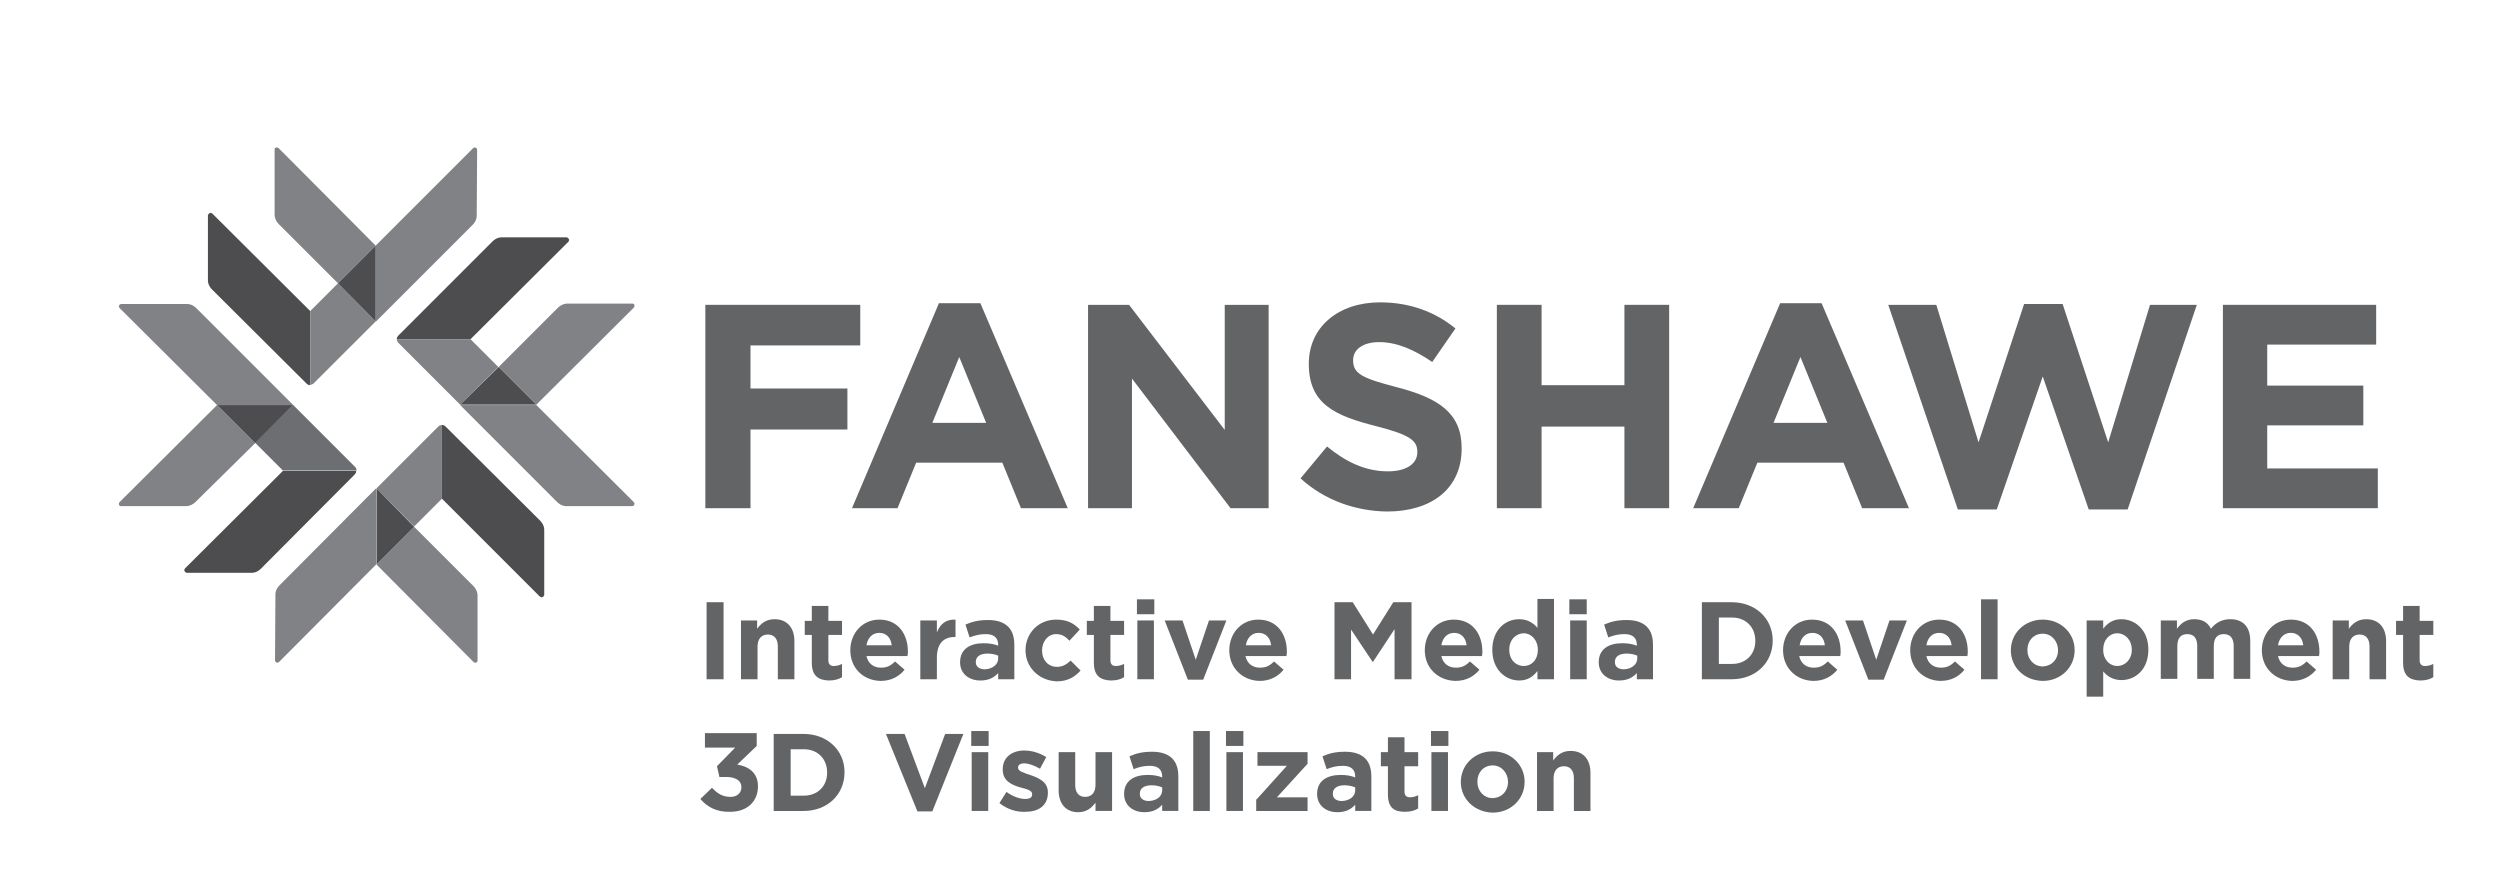 <?xml version="1.0" encoding="utf-8"?>
<!-- Generator: Adobe Illustrator 24.1.2, SVG Export Plug-In . SVG Version: 6.00 Build 0)  -->
<svg version="1.1" id="Layer_1" xmlns="http://www.w3.org/2000/svg" xmlns:xlink="http://www.w3.org/1999/xlink" x="0px" y="0px"
	 viewBox="0 0 603.6 214.3" style="enable-background:new 0 0 603.6 214.3;" xml:space="preserve">
<style type="text/css">
	.st0{fill:#808285;}
	.st1{fill:#ED1C24;}
	.st2{fill:#BE1E2D;}
	.st3{fill:#4D4D4F;}
	.st4{fill:#6D6E71;}
	.st5{fill:#636466;}
	.st6{enable-background:new    ;}
</style>
<g>
	<path class="st0" d="M90.7,59.3L67.3,35.8c-0.2-0.2-0.4-0.2-0.6-0.2c-0.3,0.1-0.4,0.3-0.4,0.5c0,0,0,15.6,0,15.7
		c0,0.9,0.4,1.7,1,2.3l0,0l14.3,14.3L90.7,59.3z"/>
	<path class="st1" d="M74.8,93.8"/>
	<path class="st2" d="M74.9,93.8"/>
	<path class="st3" d="M51.3,51.6c-0.2-0.2-0.4-0.2-0.6-0.2c-0.2,0.1-0.4,0.3-0.5,0.5v15.6c-0.1,1.4,1,2.4,1,2.4L74,92.6
		c0.1,0.1,0.4,0.4,0.9,0.4V75.1L51.3,51.6z"/>
	<path class="st0" d="M90.7,77.6l-9.1-9.2l-6.7,6.7v17.8c0.6,0,1-0.5,1-0.5L90.7,77.6z"/>
	<path class="st0" d="M115.2,36.2c0-0.4-0.3-0.6-0.6-0.6c-0.1,0-0.3,0.1-0.4,0.2L90.7,59.3v18.4l23.1-23.1l0,0
		c0.8-0.7,1.3-1.6,1.3-2.5L115.2,36.2L115.2,36.2z"/>
	<polygon class="st3" points="90.7,59.3 81.6,68.4 90.7,77.6 	"/>
	<path class="st0" d="M52.4,97.8l-23.5,23.4c-0.2,0.2-0.2,0.4-0.2,0.6c0.1,0.3,0.3,0.4,0.5,0.4c0,0,15.6,0,15.7,0
		c0.9,0,1.7-0.4,2.3-1l0,0L61.6,107L52.4,97.8z"/>
	<path class="st1" d="M86.9,113.7"/>
	<path class="st2" d="M86.9,113.7"/>
	<path class="st3" d="M44.7,137.2c-0.2,0.2-0.2,0.4-0.2,0.6c0.1,0.2,0.3,0.4,0.5,0.5h15.6c1.4,0.1,2.4-1,2.4-1l22.6-22.7
		c0.1-0.1,0.4-0.4,0.4-0.9H68.3L44.7,137.2z"/>
	<path class="st4" d="M70.8,97.8l-9.2,9.1l6.7,6.7h17.8c0-0.6-0.5-1-0.5-1L70.8,97.8z"/>
	<path class="st0" d="M29.3,73.4c-0.4,0-0.6,0.3-0.6,0.6c0,0.1,0.1,0.3,0.2,0.4l23.5,23.4h18.4L47.7,74.7l0,0
		c-0.7-0.8-1.6-1.3-2.5-1.3C45.2,73.4,29.3,73.4,29.3,73.4z"/>
	<polygon class="st3" points="52.4,97.8 61.6,107 70.8,97.8 	"/>
	<path class="st0" d="M90.9,136.3l23.4,23.5c0.2,0.2,0.4,0.2,0.6,0.2c0.3-0.1,0.4-0.3,0.4-0.5c0,0,0-15.6,0-15.7
		c0-0.9-0.4-1.7-1-2.3l0,0L100,127.2L90.9,136.3z"/>
	<path class="st3" d="M130.3,144c0.2,0.2,0.4,0.2,0.6,0.2c0.2,0,0.4-0.3,0.5-0.5v-15.6c0.1-1.4-1-2.4-1-2.4L107.6,103
		c-0.1-0.1-0.4-0.4-0.9-0.4v17.8L130.3,144z"/>
	<path class="st0" d="M90.9,117.9l9.1,9.2l6.7-6.7v-17.8c-0.6,0-1,0.5-1,0.5L90.9,117.9z"/>
	<path class="st0" d="M66.4,159.4c0,0.4,0.3,0.6,0.6,0.6c0.1,0,0.3-0.1,0.4-0.2l23.4-23.5v-18.4l-23,23.1l0,0
		c-0.8,0.7-1.3,1.6-1.3,2.5L66.4,159.4L66.4,159.4z"/>
	<polygon class="st3" points="90.9,136.3 100,127.2 90.9,117.9 	"/>
	<path class="st0" d="M129.5,97.7L153,74.3c0.2-0.2,0.2-0.4,0.2-0.6c-0.1-0.3-0.3-0.4-0.5-0.4c0,0-15.6,0-15.7,0
		c-0.9,0-1.7,0.4-2.3,1l0,0l-14.3,14.3L129.5,97.7z"/>
	<path class="st1" d="M95,81.9"/>
	<path class="st2" d="M95,81.9"/>
	<path class="st3" d="M137.2,58.4c0.2-0.2,0.2-0.4,0.2-0.6c-0.1-0.2-0.3-0.4-0.5-0.5h-15.6c-1.4-0.1-2.4,1-2.4,1L96.2,81
		c-0.1,0.1-0.4,0.4-0.4,0.9h17.8L137.2,58.4z"/>
	<path class="st0" d="M111.1,97.7l9.2-9.1l-6.7-6.7H95.8c0,0.6,0.5,1,0.5,1L111.1,97.7z"/>
	<path class="st0" d="M152.6,122.2c0.4,0,0.6-0.3,0.6-0.6c0-0.1-0.1-0.3-0.2-0.4l-23.5-23.4h-18.4l23.1,23.1l0,0
		c0.7,0.8,1.6,1.3,2.5,1.3H152.6z"/>
	<polygon class="st3" points="129.5,97.7 120.4,88.6 111.1,97.7 	"/>
</g>
<g>
	<polygon class="st5" points="170.3,73.6 207.7,73.6 207.7,83.4 181.2,83.4 181.2,93.8 204.6,93.8 204.6,103.7 181.2,103.7 
		181.2,122.7 170.3,122.7 	"/>
	<path class="st5" d="M226.7,73.2h10l21.1,49.5h-11.3l-4.5-11h-20.8l-4.5,11h-11L226.7,73.2z M238.1,102.1l-6.5-15.9l-6.5,15.9
		H238.1z"/>
	<polygon class="st5" points="262.7,73.6 272.6,73.6 295.7,103.8 295.7,73.6 306.3,73.6 306.3,122.7 297.1,122.7 273.3,91.4 
		273.3,122.7 262.7,122.7 	"/>
	<path class="st5" d="M314,115.5l6.4-7.7c4.4,3.6,9.1,6,14.7,6c4.4,0,7.1-1.8,7.1-4.6v-0.1c0-2.7-1.7-4.1-9.9-6.2
		c-9.9-2.5-16.3-5.3-16.3-15v-0.1c0-8.9,7.2-14.8,17.2-14.8c7.2,0,13.3,2.3,18.2,6.3l-5.6,8.1c-4.4-3-8.6-4.8-12.8-4.8
		c-4.1,0-6.3,1.9-6.3,4.3V87c0,3.2,2.1,4.3,10.6,6.5c10,2.6,15.6,6.2,15.6,14.7v0.1c0,9.8-7.4,15.2-18,15.2
		C327.3,123.4,319.8,120.8,314,115.5"/>
	<polygon class="st5" points="361.4,73.6 372.2,73.6 372.2,93 392.2,93 392.2,73.6 403,73.6 403,122.7 392.2,122.7 392.2,103 
		372.2,103 372.2,122.7 361.4,122.7 	"/>
	<path class="st5" d="M429.8,73.2h10l21.1,49.5h-11.3l-4.5-11h-20.8l-4.5,11h-11L429.8,73.2z M441.2,102.1l-6.5-15.9l-6.5,15.9
		H441.2z"/>
	<polygon class="st5" points="455.9,73.6 467.5,73.6 477.7,106.8 488.7,73.4 498,73.4 509,106.8 519.1,73.6 530.4,73.6 513.7,123 
		504.3,123 493.2,90.9 482.1,123 472.7,123 	"/>
	<polygon class="st5" points="536.7,73.6 573.7,73.6 573.7,83.2 547.4,83.2 547.4,93.1 570.6,93.1 570.6,102.7 547.4,102.7 
		547.4,113.1 574.1,113.1 574.1,122.7 536.7,122.7 	"/>
</g>
<g class="st6">
	<path class="st5" d="M170.6,145.4h4.1V164h-4.1V145.4z"/>
	<path class="st5" d="M178.8,149.8h4v2c0.9-1.2,2.1-2.3,4.2-2.3c3,0,4.8,2,4.8,5.3v9.2h-4v-7.9c0-1.9-0.9-2.9-2.4-2.9
		c-1.5,0-2.5,1-2.5,2.9v7.9h-4V149.8z"/>
	<path class="st5" d="M196,160v-6.7h-1.7v-3.4h1.7v-3.6h4v3.6h3.3v3.4H200v6.1c0,0.9,0.4,1.4,1.3,1.4c0.7,0,1.4-0.2,2-0.5v3.2
		c-0.8,0.5-1.8,0.8-3.2,0.8C197.7,164.2,196,163.3,196,160z"/>
	<path class="st5" d="M205.3,157L205.3,157c0-4.1,2.9-7.4,7-7.4c4.7,0,6.9,3.7,6.9,7.7c0,0.3,0,0.7-0.1,1.1h-9.9
		c0.4,1.8,1.7,2.8,3.5,2.8c1.4,0,2.3-0.4,3.4-1.5l2.3,2c-1.3,1.6-3.2,2.7-5.8,2.7C208.4,164.3,205.3,161.3,205.3,157z M215.3,155.8
		c-0.2-1.8-1.3-3-3-3c-1.7,0-2.8,1.2-3.1,3H215.3z"/>
	<path class="st5" d="M222.2,149.8h4v2.9c0.8-2,2.1-3.2,4.5-3.1v4.2h-0.2c-2.7,0-4.3,1.6-4.3,5v5.2h-4V149.8z"/>
	<path class="st5" d="M231.8,159.9L231.8,159.9c0-3.2,2.4-4.6,5.7-4.6c1.4,0,2.5,0.2,3.5,0.6v-0.2c0-1.7-1-2.6-3-2.6
		c-1.5,0-2.6,0.3-3.9,0.8l-1-3.1c1.6-0.7,3.1-1.1,5.5-1.1c2.2,0,3.8,0.6,4.8,1.6c1.1,1.1,1.5,2.6,1.5,4.5v8.2h-3.9v-1.5
		c-1,1.1-2.3,1.8-4.3,1.8C234,164.3,231.8,162.7,231.8,159.9z M241,159v-0.7c-0.7-0.3-1.6-0.5-2.6-0.5c-1.7,0-2.8,0.7-2.8,2v0.1
		c0,1.1,0.9,1.7,2.2,1.7C239.7,161.5,241,160.4,241,159z"/>
	<path class="st5" d="M247.6,157L247.6,157c0-4.1,3.1-7.4,7.4-7.4c2.7,0,4.3,0.9,5.7,2.4l-2.5,2.7c-0.9-1-1.8-1.6-3.2-1.6
		c-2,0-3.4,1.8-3.4,3.9v0.1c0,2.2,1.4,3.9,3.6,3.9c1.4,0,2.3-0.6,3.3-1.5l2.4,2.4c-1.4,1.5-3,2.6-5.8,2.6
		C250.7,164.3,247.6,161,247.6,157z"/>
	<path class="st5" d="M264.1,160v-6.7h-1.7v-3.4h1.7v-3.6h4v3.6h3.3v3.4h-3.3v6.1c0,0.9,0.4,1.4,1.3,1.4c0.7,0,1.4-0.2,2-0.5v3.2
		c-0.8,0.5-1.8,0.8-3.2,0.8C265.8,164.2,264.1,163.3,264.1,160z"/>
	<path class="st5" d="M274.5,144.7h4.2v3.6h-4.2V144.7z M274.6,149.8h4V164h-4V149.8z"/>
	<path class="st5" d="M281.2,149.8h4.3l3.2,9.5l3.2-9.5h4.2l-5.6,14.3h-3.7L281.2,149.8z"/>
	<path class="st5" d="M296.8,157L296.8,157c0-4.1,2.9-7.4,7-7.4c4.7,0,6.9,3.7,6.9,7.7c0,0.3,0,0.7-0.1,1.1h-9.9
		c0.4,1.8,1.7,2.8,3.5,2.8c1.4,0,2.3-0.4,3.4-1.5l2.3,2c-1.3,1.6-3.2,2.7-5.8,2.7C300,164.3,296.8,161.3,296.8,157z M306.9,155.8
		c-0.2-1.8-1.3-3-3-3c-1.7,0-2.8,1.2-3.1,3H306.9z"/>
	<path class="st5" d="M322.2,145.4h4.4l4.9,7.8l4.9-7.8h4.4V164h-4.1v-12.1l-5.2,7.9h-0.1l-5.2-7.8v12h-4V145.4z"/>
	<path class="st5" d="M344,157L344,157c0-4.1,2.9-7.4,7-7.4c4.7,0,6.9,3.7,6.9,7.7c0,0.3,0,0.7-0.1,1.1H348c0.4,1.8,1.7,2.8,3.5,2.8
		c1.4,0,2.3-0.4,3.4-1.5l2.3,2c-1.3,1.6-3.2,2.7-5.8,2.7C347.2,164.3,344,161.3,344,157z M354.1,155.8c-0.2-1.8-1.3-3-3-3
		c-1.7,0-2.8,1.2-3.1,3H354.1z"/>
	<path class="st5" d="M360.3,156.9L360.3,156.9c0-4.8,3.1-7.4,6.5-7.4c2.1,0,3.5,1,4.4,2.1v-7h4V164h-4v-2c-1,1.3-2.3,2.3-4.4,2.3
		C363.5,164.3,360.3,161.7,360.3,156.9z M371.3,156.9L371.3,156.9c0-2.4-1.6-4-3.4-4s-3.5,1.5-3.5,3.9v0.1c0,2.4,1.6,3.9,3.5,3.9
		S371.3,159.3,371.3,156.9z"/>
	<path class="st5" d="M378.9,144.7h4.2v3.6h-4.2V144.7z M379.1,149.8h4V164h-4V149.8z"/>
	<path class="st5" d="M386,159.9L386,159.9c0-3.2,2.4-4.6,5.7-4.6c1.4,0,2.5,0.2,3.5,0.6v-0.2c0-1.7-1-2.6-3-2.6
		c-1.5,0-2.6,0.3-3.9,0.8l-1-3.1c1.6-0.7,3.1-1.1,5.5-1.1c2.2,0,3.8,0.6,4.8,1.6c1.1,1.1,1.5,2.6,1.5,4.5v8.2h-3.9v-1.5
		c-1,1.1-2.3,1.8-4.3,1.8C388.2,164.3,386,162.7,386,159.9z M395.3,159v-0.7c-0.7-0.3-1.6-0.5-2.6-0.5c-1.7,0-2.8,0.7-2.8,2v0.1
		c0,1.1,0.9,1.7,2.2,1.7C394,161.5,395.3,160.4,395.3,159z"/>
	<path class="st5" d="M410.9,145.4h7.2c5.8,0,9.9,4,9.9,9.2v0.1c0,5.2-4,9.3-9.9,9.3h-7.2V145.4z M418.2,160.3
		c3.3,0,5.6-2.3,5.6-5.5v-0.1c0-3.3-2.3-5.6-5.6-5.6H415v11.2H418.2z"/>
	<path class="st5" d="M430.5,157L430.5,157c0-4.1,2.9-7.4,7-7.4c4.7,0,6.9,3.7,6.9,7.7c0,0.3,0,0.7-0.1,1.1h-9.9
		c0.4,1.8,1.7,2.8,3.5,2.8c1.4,0,2.3-0.4,3.4-1.5l2.3,2c-1.3,1.6-3.2,2.7-5.8,2.7C433.7,164.3,430.5,161.3,430.5,157z M440.6,155.8
		c-0.2-1.8-1.3-3-3-3c-1.7,0-2.8,1.2-3.1,3H440.6z"/>
	<path class="st5" d="M445.5,149.8h4.3l3.2,9.5l3.2-9.5h4.2l-5.6,14.3h-3.7L445.5,149.8z"/>
	<path class="st5" d="M461.2,157L461.2,157c0-4.1,2.9-7.4,7-7.4c4.7,0,6.9,3.7,6.9,7.7c0,0.3,0,0.7-0.1,1.1h-9.9
		c0.4,1.8,1.7,2.8,3.5,2.8c1.4,0,2.3-0.4,3.4-1.5l2.3,2c-1.3,1.6-3.2,2.7-5.8,2.7C464.4,164.3,461.2,161.3,461.2,157z M471.2,155.8
		c-0.2-1.8-1.3-3-3-3c-1.7,0-2.8,1.2-3.1,3H471.2z"/>
	<path class="st5" d="M478.3,144.7h4V164h-4V144.7z"/>
	<path class="st5" d="M485.5,157L485.5,157c0-4.1,3.3-7.4,7.7-7.4c4.4,0,7.7,3.3,7.7,7.3v0.1c0,4.1-3.3,7.4-7.7,7.4
		C488.7,164.3,485.5,161.1,485.5,157z M496.9,157L496.9,157c0-2.1-1.5-4-3.7-4c-2.3,0-3.7,1.8-3.7,3.9v0.1c0,2.1,1.5,3.9,3.7,3.9
		C495.5,160.8,496.9,159.1,496.9,157z"/>
	<path class="st5" d="M503.8,149.8h4v2c1-1.3,2.3-2.3,4.4-2.3c3.3,0,6.5,2.6,6.5,7.3v0.1c0,4.7-3.1,7.3-6.5,7.3
		c-2.1,0-3.5-1-4.4-2.1v6.1h-4V149.8z M514.7,156.9L514.7,156.9c0-2.4-1.6-4-3.5-4s-3.4,1.6-3.4,3.9v0.1c0,2.4,1.6,3.9,3.4,3.9
		S514.7,159.3,514.7,156.9z"/>
	<path class="st5" d="M521.6,149.8h4v2c0.9-1.2,2.1-2.3,4.2-2.3c1.9,0,3.3,0.8,4,2.3c1.2-1.5,2.7-2.3,4.7-2.3c3,0,4.8,1.8,4.8,5.2
		v9.2h-4v-7.9c0-1.9-0.8-2.9-2.4-2.9s-2.4,1-2.4,2.9v7.9h-4v-7.9c0-1.9-0.8-2.9-2.4-2.9s-2.4,1-2.4,2.9v7.9h-4V149.8z"/>
	<path class="st5" d="M546.1,157L546.1,157c0-4.1,2.9-7.4,7-7.4c4.7,0,6.9,3.7,6.9,7.7c0,0.3,0,0.7-0.1,1.1h-9.9
		c0.4,1.8,1.7,2.8,3.5,2.8c1.4,0,2.3-0.4,3.4-1.5l2.3,2c-1.3,1.6-3.2,2.7-5.8,2.7C549.3,164.3,546.1,161.3,546.1,157z M556.1,155.8
		c-0.2-1.8-1.3-3-3-3c-1.7,0-2.8,1.2-3.1,3H556.1z"/>
	<path class="st5" d="M563.1,149.8h4v2c0.9-1.2,2.1-2.3,4.2-2.3c3,0,4.8,2,4.8,5.3v9.2h-4v-7.9c0-1.9-0.9-2.9-2.4-2.9
		s-2.5,1-2.5,2.9v7.9h-4V149.8z"/>
	<path class="st5" d="M580.2,160v-6.7h-1.7v-3.4h1.7v-3.6h4v3.6h3.3v3.4h-3.3v6.1c0,0.9,0.4,1.4,1.3,1.4c0.7,0,1.4-0.2,2-0.5v3.2
		c-0.8,0.5-1.8,0.8-3.2,0.8C581.9,164.2,580.2,163.3,580.2,160z"/>
</g>
<g class="st6">
	<path class="st5" d="M169.1,192.9l2.8-2.7c1.3,1.4,2.6,2.2,4.5,2.2c1.5,0,2.6-0.9,2.6-2.3v-0.1c0-1.5-1.4-2.4-3.6-2.4h-1.7
		l-0.6-2.6l4.4-4.5h-7.3v-3.5h12.5v3.1l-4.7,4.5c2.5,0.4,5,1.8,5,5.2v0.1c0,3.5-2.5,6.1-6.7,6.1C173,196.1,170.7,194.8,169.1,192.9z
		"/>
	<path class="st5" d="M186.8,177.2h7.2c5.8,0,9.9,4,9.9,9.2v0.1c0,5.2-4,9.3-9.9,9.3h-7.2V177.2z M194.1,192.1
		c3.3,0,5.6-2.3,5.6-5.5v-0.1c0-3.3-2.3-5.6-5.6-5.6h-3.2v11.2H194.1z"/>
	<path class="st5" d="M213.9,177.2h4.5l4.9,13.1l4.9-13.1h4.4l-7.5,18.7h-3.6L213.9,177.2z"/>
	<path class="st5" d="M234.5,176.5h4.2v3.6h-4.2V176.5z M234.6,181.6h4v14.2h-4V181.6z"/>
	<path class="st5" d="M241.3,193.9l1.7-2.7c1.5,1.1,3.2,1.7,4.5,1.7c1.2,0,1.7-0.4,1.7-1.1v-0.1c0-0.9-1.4-1.2-2.9-1.6
		c-2-0.6-4.2-1.5-4.2-4.3v-0.1c0-2.9,2.3-4.5,5.2-4.5c1.8,0,3.8,0.6,5.3,1.6l-1.5,2.8c-1.4-0.8-2.8-1.3-3.8-1.3c-1,0-1.5,0.4-1.5,1
		v0.1c0,0.8,1.4,1.2,2.9,1.7c2,0.7,4.3,1.6,4.3,4.2v0.1c0,3.2-2.4,4.6-5.4,4.6C245.4,196.1,243.2,195.4,241.3,193.9z"/>
	<path class="st5" d="M255.6,190.8v-9.2h4v7.9c0,1.9,0.9,2.9,2.4,2.9c1.5,0,2.5-1,2.5-2.9v-7.9h4v14.2h-4v-2
		c-0.9,1.2-2.1,2.3-4.2,2.3C257.4,196.1,255.6,194.1,255.6,190.8z"/>
	<path class="st5" d="M271.4,191.7L271.4,191.7c0-3.2,2.4-4.6,5.7-4.6c1.4,0,2.5,0.2,3.5,0.6v-0.2c0-1.7-1-2.6-3-2.6
		c-1.5,0-2.6,0.3-3.9,0.8l-1-3.1c1.6-0.7,3.1-1.1,5.5-1.1c2.2,0,3.8,0.6,4.8,1.6c1.1,1.1,1.5,2.6,1.5,4.5v8.2h-3.9v-1.5
		c-1,1.1-2.3,1.8-4.3,1.8C273.6,196.1,271.4,194.5,271.4,191.7z M280.6,190.8v-0.7c-0.7-0.3-1.6-0.5-2.6-0.5c-1.7,0-2.8,0.7-2.8,2
		v0.1c0,1.1,0.9,1.7,2.2,1.7C279.4,193.3,280.6,192.2,280.6,190.8z"/>
	<path class="st5" d="M288.1,176.5h4v19.3h-4V176.5z"/>
	<path class="st5" d="M296,176.5h4.2v3.6H296V176.5z M296.1,181.6h4v14.2h-4V181.6z"/>
	<path class="st5" d="M303.4,193l7.3-8.1h-7.1v-3.3h12.1v2.8l-7.4,8.1h7.4v3.3h-12.4V193z"/>
	<path class="st5" d="M318,191.7L318,191.7c0-3.2,2.4-4.6,5.7-4.6c1.4,0,2.5,0.2,3.5,0.6v-0.2c0-1.7-1-2.6-3-2.6
		c-1.5,0-2.6,0.3-3.9,0.8l-1-3.1c1.6-0.7,3.1-1.1,5.5-1.1c2.2,0,3.8,0.6,4.8,1.6c1.1,1.1,1.5,2.6,1.5,4.5v8.2h-3.9v-1.5
		c-1,1.1-2.3,1.8-4.3,1.8C320.2,196.1,318,194.5,318,191.7z M327.2,190.8v-0.7c-0.7-0.3-1.6-0.5-2.6-0.5c-1.7,0-2.8,0.7-2.8,2v0.1
		c0,1.1,0.9,1.7,2.2,1.7C326,193.3,327.2,192.2,327.2,190.8z"/>
	<path class="st5" d="M335.1,191.8V185h-1.7v-3.4h1.7V178h4v3.6h3.3v3.4h-3.3v6.1c0,0.9,0.4,1.4,1.3,1.4c0.7,0,1.4-0.2,2-0.5v3.2
		c-0.8,0.5-1.8,0.8-3.2,0.8C336.7,196,335.1,195.1,335.1,191.8z"/>
	<path class="st5" d="M345.5,176.5h4.2v3.6h-4.2V176.5z M345.6,181.6h4v14.2h-4V181.6z"/>
	<path class="st5" d="M352.7,188.8L352.7,188.8c0-4.1,3.3-7.4,7.7-7.4c4.4,0,7.7,3.3,7.7,7.3v0.1c0,4.1-3.3,7.4-7.7,7.4
		C356,196.1,352.7,192.9,352.7,188.8z M364.1,188.8L364.1,188.8c0-2.1-1.5-4-3.7-4c-2.3,0-3.7,1.8-3.7,3.9v0.1
		c0,2.1,1.5,3.9,3.7,3.9C362.7,192.6,364.1,190.9,364.1,188.8z"/>
	<path class="st5" d="M371,181.6h4v2c0.9-1.2,2.1-2.3,4.2-2.3c3,0,4.8,2,4.8,5.3v9.2h-4v-7.9c0-1.9-0.9-2.9-2.4-2.9s-2.5,1-2.5,2.9
		v7.9h-4V181.6z"/>
</g>
</svg>
